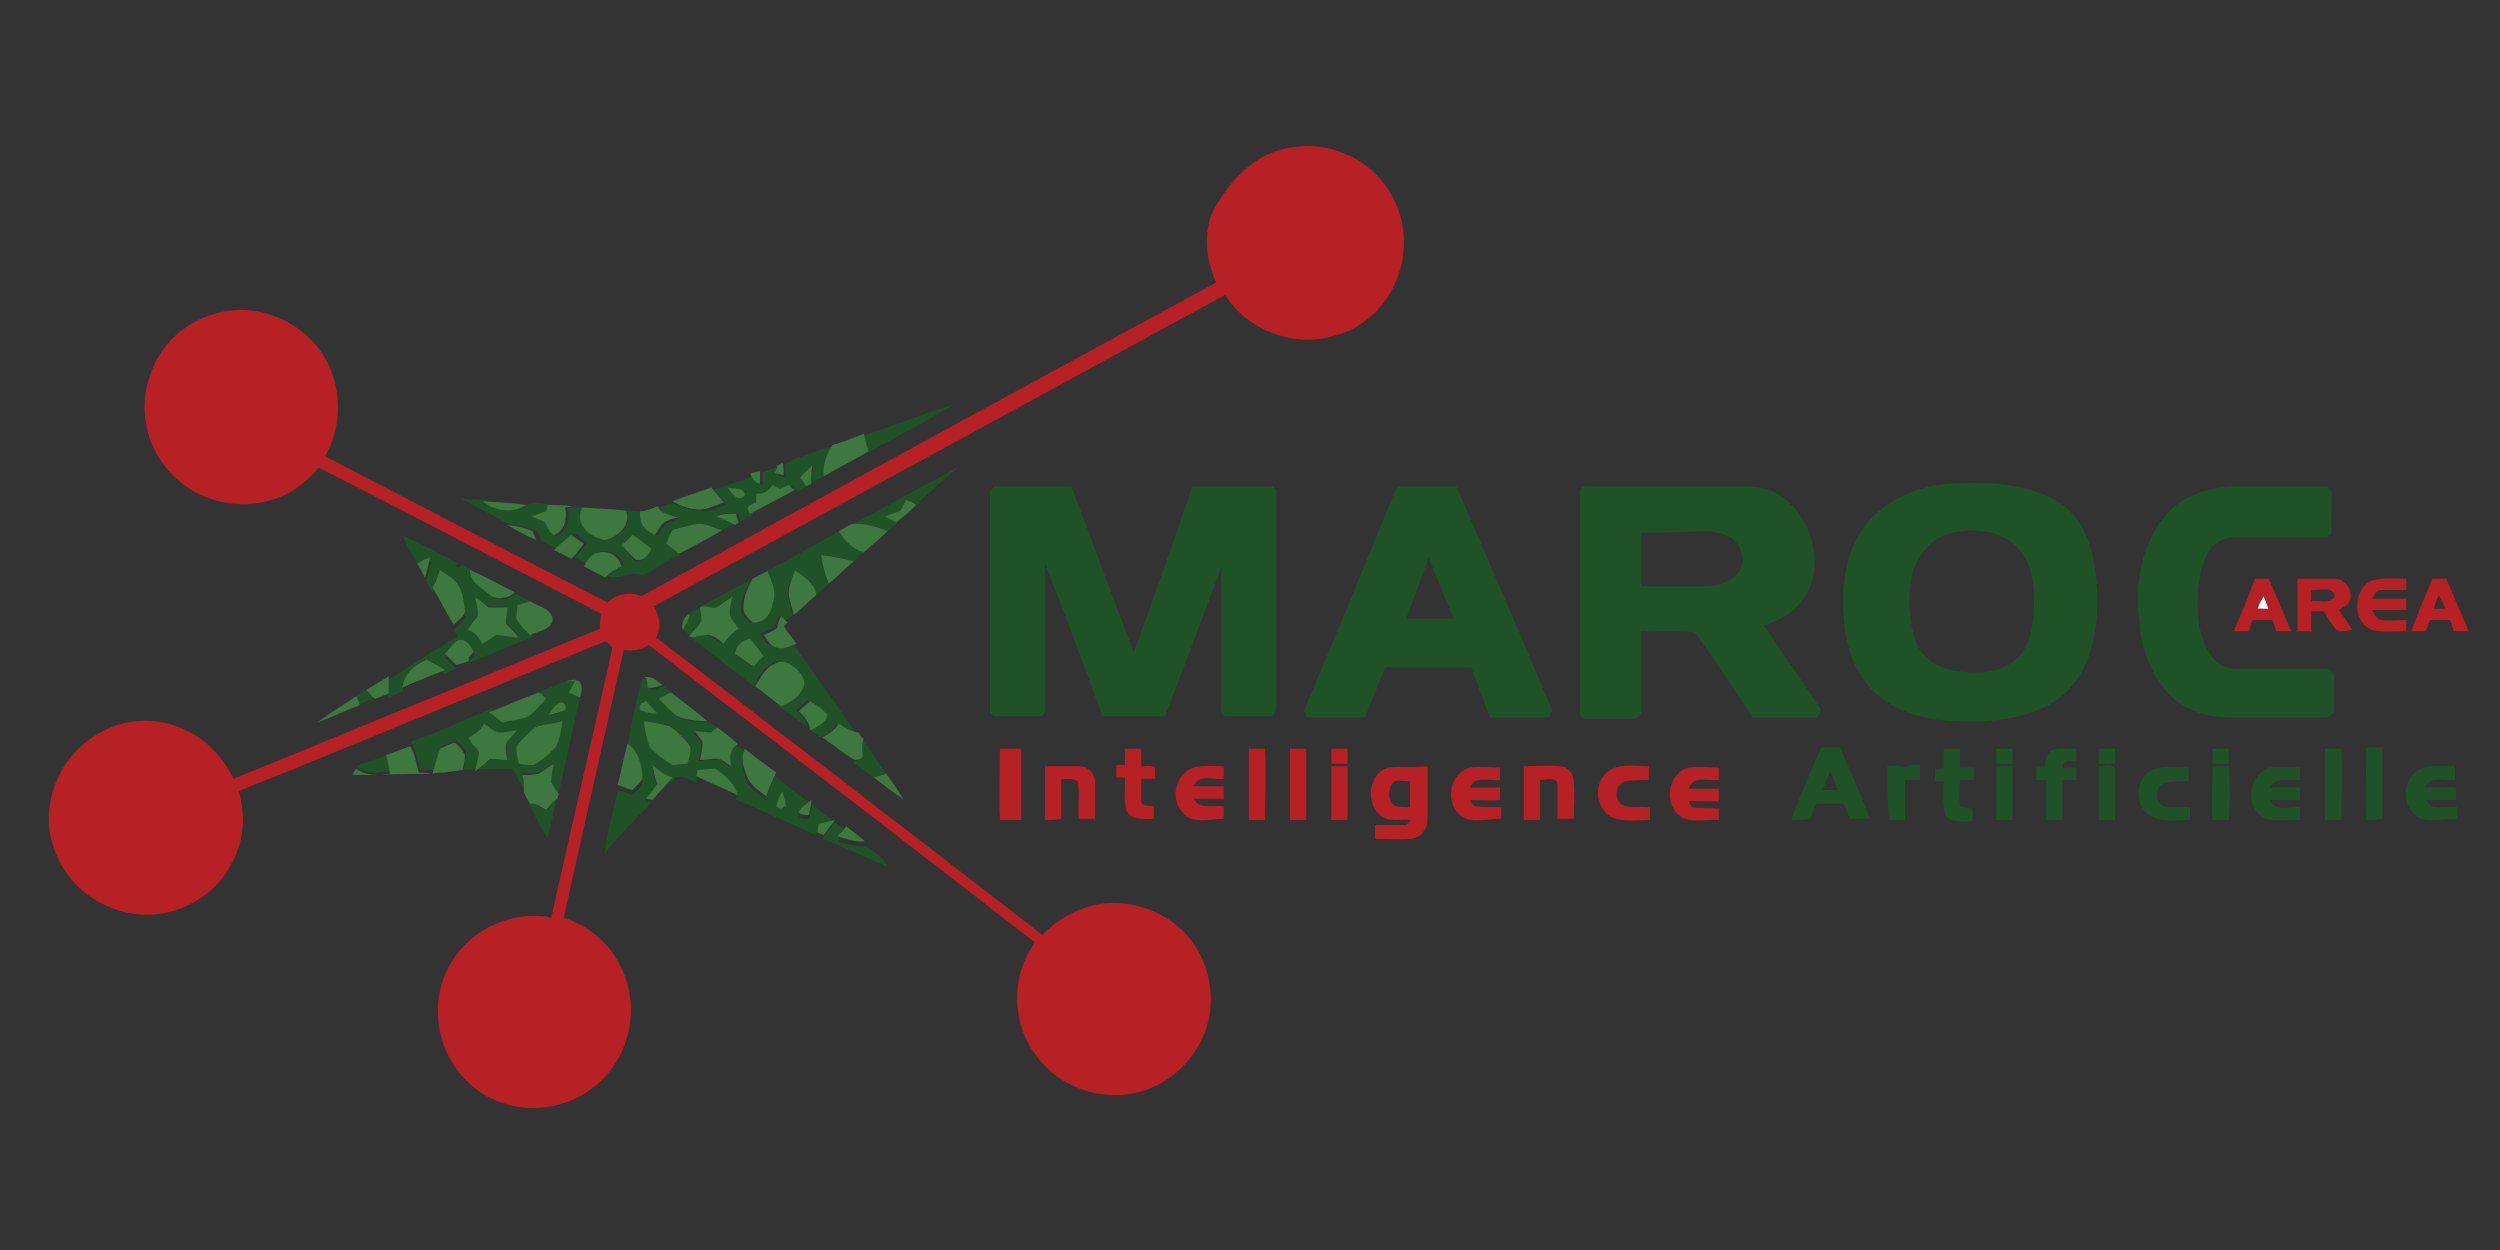 <?xml version="1.0" encoding="utf-8"?>
<!-- Generator: Adobe Illustrator 19.0.0, SVG Export Plug-In . SVG Version: 6.00 Build 0)  -->
<svg version="1.1" id="Layer_1" xmlns="http://www.w3.org/2000/svg" xmlns:xlink="http://www.w3.org/1999/xlink" x="0px" y="0px"
	 viewBox="0 0 200 100" style="enable-background:new 0 0 200 100;" xml:space="preserve">
<rect x="0" y="0" width="200" height="100" fill="#333333" stroke="none"/>
<style type="text/css">
	.st0{fill:#FFFFFF;}
	.st1{fill:#B72025;}
	.st2{fill:#205228;}
	.st3{fill:#3F7740;}
</style>
<g id="XMLID_1_">
	<g id="XMLID_161_">
		<path id="XMLID_162_" class="st0" d="M180.6,48.7c0.1-0.4,0.3-0.7,0.5-1c0.1,0.3,0.3,0.7,0.4,1.1
			C181.2,48.7,180.9,48.7,180.6,48.7z"/>
	</g>
	<g id="XMLID_130_">
		<path id="XMLID_160_" class="st1" d="M101.1,12.5c2-1,4.4-1.1,6.5-0.2c2,0.8,3.6,2.5,4.3,4.6c0.7,2,0.5,4.3-0.5,6.2
			c-1,1.9-2.7,3.3-4.8,3.8c-3.2,0.9-6.8-0.5-8.6-3.3c-15.2,8.3-30.5,16.6-45.7,24.9c0.5,0.8,0.6,1.7,0.2,2.5
			C62.9,59,73.2,66.9,83.4,74.8c1.2-1.3,2.9-2.2,4.7-2.5c2.1-0.3,4.4,0.4,6,1.7c1.5,1.2,2.5,3.1,2.7,5c0.3,2.1-0.4,4.3-1.8,5.9
			c-1.4,1.7-3.7,2.8-5.9,2.7c-2.3,0-4.6-1.1-6-2.9c-2.2-2.6-2.3-6.6-0.3-9.3c-10.3-8-20.6-15.9-30.9-23.8c-0.6,0.4-1.3,0.5-2,0.4
			c-1.6,7.1-3.2,14.2-4.8,21.4c1.7,0.6,3.3,1.7,4.2,3.3c1.2,1.9,1.5,4.3,0.8,6.5c-0.6,2-2.1,3.7-3.9,4.6c-1.8,0.9-3.9,1.1-5.8,0.5
			c-2.1-0.6-3.8-2.2-4.7-4.2c-1-2.3-0.9-5,0.4-7.1c1.6-2.7,4.9-4.2,8-3.6c1.6-7.2,3.3-14.4,4.9-21.6c-0.2-0.1-0.4-0.7-0.8-0.4
			c-7.9,3.2-15.8,6.5-23.7,9.7c-1.8,0.8-3.6,1.4-5.4,2.2c0.6,2,0.4,4.2-0.7,6c-0.9,1.7-2.5,2.9-4.3,3.5c-1.8,0.6-3.9,0.5-5.7-0.4
			c-1.8-0.8-3.3-2.4-4-4.3c-0.8-2-0.6-4.3,0.4-6.2c0.9-1.8,2.7-3.3,4.6-3.9c2.2-0.7,4.6-0.3,6.5,1c1.2,0.8,2.1,2,2.8,3.3
			c9.8-4,19.5-8,29.3-12c0-0.4,0-0.8,0.1-1.2c-7.5-3.9-15-7.8-22.6-11.7c-1,1.2-2.3,2.2-3.8,2.6c-2.2,0.7-4.7,0.3-6.7-1
			c-1.9-1.3-3.2-3.4-3.4-5.7c-0.2-2.1,0.5-4.2,1.8-5.8c1.4-1.6,3.4-2.6,5.6-2.7c2.1-0.1,4.3,0.8,5.8,2.3c2.5,2.4,2.9,6.5,1.2,9.4
			c7.5,3.9,15,7.8,22.6,11.7c0.7-0.7,1.8-0.9,2.7-0.5c15.3-8.4,30.7-16.8,46-25.1c-0.8-1.7-1-3.7-0.4-5.4
			C97.8,15.3,99.3,13.5,101.1,12.5z"/>
		<g id="XMLID_156_">
			<path id="XMLID_157_" class="st1" d="M180.4,46.3c0.4,0,0.7,0,1.1,0c0.6,1.4,1.2,2.8,1.8,4.2c-0.4,0-0.8,0-1.2,0
				c-0.1-0.3-0.2-0.6-0.3-0.9c-0.5,0-1.1,0-1.6,0c-0.1,0.3-0.2,0.6-0.3,0.9c-0.4,0-0.8,0-1.2,0C179.3,49.1,179.9,47.7,180.4,46.3z
				 M180.6,48.7c0.3,0,0.6,0,0.9,0c-0.1-0.4-0.3-0.7-0.4-1.1C180.9,48,180.7,48.3,180.6,48.7z"/>
		</g>
		<g id="XMLID_152_">
			<path id="XMLID_153_" class="st1" d="M183.8,46.3c1,0,2,0,3,0c0.9,0,1.6,1.2,1.1,1.9c-0.2,0.3-0.5,0.4-0.8,0.6
				c0.4,0.5,0.7,1,1.1,1.6c-0.4,0-0.9,0.2-1.3,0c-0.4-0.5-0.7-1-1-1.5c-0.3,0-0.6,0-1,0c0,0.5,0,1.1,0,1.6c-0.4,0-0.7,0-1.1,0
				C183.8,49.1,183.8,47.7,183.8,46.3z M184.9,47.2c0,0.3,0,0.6,0,0.9c0.6-0.1,1.5,0.3,1.9-0.4C186.6,46.8,185.5,47.3,184.9,47.2z"
				/>
		</g>
		<path id="XMLID_151_" class="st1" d="M189.9,46.4c0.9-0.2,1.7-0.1,2.6-0.1c0,0.3,0,0.6,0,0.9c-0.7,0-1.3,0-2,0
			c-0.4,0-0.6,0.4-0.7,0.7c0.9,0,1.8,0,2.7,0c0,0.3,0,0.6,0,0.9c-0.9,0-1.8,0-2.7,0c0.1,0.3,0.3,0.7,0.7,0.8c0.7,0.1,1.4,0,2,0
			c0,0.3,0,0.6,0,0.9c-0.9,0-1.8,0.1-2.7-0.1C188.1,49.8,188.2,46.9,189.9,46.4z"/>
		<g id="XMLID_147_">
			<path id="XMLID_148_" class="st1" d="M192.9,50.5c0.5-1.4,1.1-2.8,1.7-4.2c0.4,0,0.7,0,1.1,0c0.6,1.4,1.2,2.8,1.8,4.2
				c-0.4,0-0.8,0-1.2,0c-0.1-0.3-0.2-0.6-0.3-0.9c-0.5,0-1.1,0-1.6,0c-0.1,0.3-0.2,0.6-0.4,0.9C193.6,50.5,193.3,50.5,192.9,50.5z
				 M195.1,47.6c-0.1,0.3-0.3,0.7-0.4,1.1c0.3,0,0.6,0,0.9,0C195.5,48.3,195.3,48,195.1,47.6z"/>
		</g>
		<path id="XMLID_146_" class="st1" d="M80,59.9c0.6,0,1.1,0,1.7,0c0,1.9,0,3.8,0,5.7c-0.6,0-1.1,0-1.7,0C79.9,63.7,80,61.8,80,59.9
			z"/>
		<path id="XMLID_145_" class="st1" d="M90,59.9c0.4,0,0.9,0,1.3,0c0,0.5,0,1,0,1.4c0.3,0,0.8-0.1,1.1,0.1c0,0.3,0,0.6,0,0.9
			c-0.4,0-0.7,0-1.1,0c0,0.6,0,1.3,0,1.9c0.2,0.4,0.7,0.2,1,0.3c0,0.3,0,0.7,0,1c-0.8,0-1.8,0.2-2.2-0.7c-0.2-0.8-0.1-1.7-0.1-2.6
			c-0.2,0-0.5,0-0.7,0c0-0.3,0-0.7,0-1c0.2,0,0.5,0,0.7,0C90,60.8,90,60.4,90,59.9z"/>
		<path id="XMLID_144_" class="st1" d="M99.9,59.9c0.4,0,0.9,0,1.3,0c0.1,1.9,0,3.8,0,5.7c-0.4,0-0.9,0-1.3,0
			C99.9,63.7,99.9,61.8,99.9,59.9z"/>
		<path id="XMLID_143_" class="st1" d="M103.2,65.6c0-1.9,0-3.8,0-5.7c0.4,0,0.9,0,1.3,0c0,1.9,0,3.8,0,5.7
			C104,65.6,103.6,65.6,103.2,65.6z"/>
		<path id="XMLID_142_" class="st1" d="M106.5,59.9c0.4,0,0.9,0,1.3,0c0,0.4,0,0.8,0,1.2c-0.4,0-0.9,0-1.3,0
			C106.5,60.7,106.5,60.3,106.5,59.9z"/>
		<path id="XMLID_141_" class="st1" d="M83.6,65.6c0-1.4,0-2.9,0-4.3c1,0,1.9,0,2.9,0c0.6,0.1,1.1,0.6,1.1,1.2c0,1,0,2,0,3
			c-0.4,0-0.9,0-1.3,0c-0.1-1,0.1-2-0.1-3c-0.4-0.3-0.9-0.1-1.3-0.2c0,1.1,0,2.1,0,3.2C84.5,65.6,84.1,65.6,83.6,65.6z"/>
		<path id="XMLID_140_" class="st1" d="M94.6,65c-1-1.1-0.6-3.1,0.9-3.6c0.8-0.2,1.6-0.1,2.4-0.1c0,0.3,0,0.7,0,1
			c-0.8,0.1-2.1-0.4-2.4,0.6c0.8,0,1.6,0,2.4,0c0,0.3,0,0.7,0,1c-0.8,0-1.6,0-2.4,0c0.4,0.9,1.6,0.5,2.4,0.6c0,0.3,0,0.6,0,1
			C96.8,65.5,95.4,66,94.6,65z"/>
		<path id="XMLID_139_" class="st1" d="M106.5,61.3c0.4,0,0.9,0,1.3,0c0,1.4,0,2.9,0,4.3c-0.4,0-0.9,0-1.3,0
			C106.5,64.2,106.5,62.7,106.5,61.3z"/>
		<g id="XMLID_135_">
			<path id="XMLID_136_" class="st1" d="M110.4,65.2c-1.2-1-0.9-3.4,0.7-3.8c1-0.1,2.1,0,3.1-0.1c0,1.4,0,2.8,0,4.3
				c0,0.7-0.5,1.4-1.3,1.5c-0.9,0.1-1.9,0-2.9,0c0-0.4,0-0.7,0-1.1c0.8,0,1.6,0,2.5,0c0.1-0.1,0.3-0.3,0.4-0.4
				C112.1,65.5,111,65.8,110.4,65.2z M111.6,62.5c-0.5,0.3-0.6,1.2-0.3,1.7c0.3,0.5,1,0.3,1.5,0.4c0-0.7,0-1.4,0-2.1
				C112.4,62.5,112,62.4,111.6,62.5z"/>
		</g>
		<path id="XMLID_134_" class="st1" d="M116.6,65c-1-1.1-0.5-3.2,1-3.6c0.8-0.1,1.6,0,2.4,0c0,0.3,0,0.7,0,1c-0.8,0.1-2-0.4-2.4,0.6
			c0.8,0,1.6,0,2.4,0c0,0.3,0,0.7,0,1c-0.8,0.1-1.6,0-2.4,0c0.1,0.2,0.2,0.5,0.5,0.5c0.6,0.1,1.3,0,2,0.1c0,0.3,0,0.6,0,0.9
			C118.8,65.5,117.4,66,116.6,65z"/>
		<path id="XMLID_133_" class="st1" d="M121.9,61.3c1,0,1.9-0.1,2.9,0c0.6,0,1.1,0.6,1.1,1.2c0.1,1,0,2,0,3c-0.4,0-0.9,0-1.3,0
			c0-0.9,0-1.9,0-2.8c-0.2-0.6-0.9-0.3-1.4-0.3c0,1.1,0,2.1,0,3.2c-0.4,0-0.9,0-1.3,0C121.9,64.2,121.9,62.8,121.9,61.3z"/>
		<path id="XMLID_132_" class="st1" d="M129,61.5c0.9-0.4,1.9-0.2,2.9-0.2c0,0.4,0,0.8,0,1.1c-0.6,0-1.3,0-1.9,0.1
			c-0.9,0.3-0.9,1.7,0,2c0.7,0.1,1.3,0,2,0.1c0,0.3,0,0.7,0,1c-1,0-2,0.2-3-0.2C127.4,64.6,127.5,62.2,129,61.5z"/>
		<path id="XMLID_131_" class="st1" d="M134.1,65c-1-1.1-0.5-3.2,1-3.6c0.8-0.1,1.6,0,2.4,0c0,0.3,0,0.7,0,1
			c-0.8,0.1-2.1-0.4-2.4,0.7c0.8,0,1.6,0,2.4,0c0,0.3,0,0.7,0,1c-0.8,0-1.6,0-2.4,0c0.1,0.2,0.2,0.5,0.4,0.5c0.6,0.1,1.3,0,2,0.1
			c0,0.3,0,0.6,0,0.9C136.4,65.5,134.9,66,134.1,65z"/>
	</g>
	<g id="XMLID_65_">
		<path id="XMLID_129_" class="st2" d="M69.1,34.8c2.4-0.7,4.7-1.7,7.1-2.4c-0.5,0.4-1.1,0.6-1.7,1c-1.6,1-3.4,1.8-5,2.8
			C69.3,35.7,69.2,35.2,69.1,34.8z"/>
		<g id="XMLID_124_">
			<path id="XMLID_125_" class="st2" d="M63.9,36.6c0.9-0.3,1.8-0.7,2.7-0.9c-0.4,0.7-0.7,1.5-0.7,2.4c-0.3,0.2-0.6,0.3-0.9,0.5
				c-0.1-0.5,0-0.9,0.1-1.4c-0.4,0.3-0.7,0.6-1,1c0.2,0.2,0.4,0.4,0.6,0.6c-0.3,0.2-0.6,0.3-0.9,0.5c-0.2-0.1-0.3-0.3-0.5-0.4
				c-0.2,0.1-0.5,0.2-0.7,0.3c-0.2-0.1-0.4-0.2-0.6-0.3c-0.3,0.5-0.8,0.7-1.3,0.7c0,0.2,0,0.5,0,0.7c-0.2,0.1-0.4,0.3-0.7,0.4
				c0.1,0.2,0.2,0.4,0.2,0.5c-0.3,0.2-0.7,0.4-1,0.5c0-0.2-0.1-0.5-0.2-0.7c-0.5,0-1.1,0.1-1.6,0.2c0.5,0.2,1,0.4,1.4,0.7
				c-0.3,0.2-0.7,0.3-1,0.5c-0.6-0.2-1.3-0.5-1.9-0.5c-0.7,0.1-1.4,0.2-2,0.6c-0.3,0.3-0.4,0.7-0.5,1.1c0.3,0.3,0.7,0.5,1,0.8
				c-0.9,0.4-1.7,0.9-2.5,1.4c-0.4,0.3-0.8,0.1-1.2,0.1c-0.7,0-1.4,0.5-2.1,0.2c0.4-0.4,0.9-0.6,1.3-0.9c-0.2-0.8-1.1-1.2-1.8-1.1
				c-0.6,0.1-0.9,0.6-1.2,1c-0.3-0.2-0.6-0.3-0.9-0.5c0.3-0.4,0.7-0.8,1-1.2c-0.3-0.2-0.7-0.5-1-0.7c-0.5,0.4-1,0.7-1.4,1.2
				c-0.5-0.2-0.9-0.4-1.3-0.7c-0.1-0.3-0.2-0.5-0.3-0.7c-0.6-0.3-1.3-0.4-2-0.5c-1.4-0.6-2.7-1.4-4.1-2.1c0.7,0,1.3,0.1,2,0.1
				c1,0.8,2.4,1,3.5,0.3c0.6-0.1,1.1,0,1.7,0.1c-0.1,0.1-0.2,0.4-0.2,0.6c-0.4,0.1-0.8,0.3-1.2,0.4c0.4,0.2,0.7,0.3,1.1,0.5
				c0.3,0.3,0.4,0.8,0.7,1c0.9-0.3,1.1-1.4,0.9-2.2c0.1,0,0.4-0.1,0.6-0.1c0.3,0,0.5,0,0.8,0c-0.7,1.2,0.6,2.4,1.7,2.6
				c1-0.2,2.1-1.2,1.7-2.3c0.1,0,0.2,0,0.3,0c0.3,0,0.6,0,0.9,0.1c0,0.4,0,0.8,0.2,1.1c0.2,0.4,0.6,0.6,1,0.8c0.2-0.3,0.4-0.7,0.7-1
				c0.4-0.2,0.7-0.3,1.1-0.4c-0.6-0.2-1.3-0.3-1.6-0.9c0.3-0.1,0.6-0.3,1-0.3l0.2,0c0.9,0.4,2,0.8,3,0.5c0.4-0.1,0.7-0.3,1.1-0.4
				c-0.3-0.4-0.7-0.8-1-1.2c1.1-0.4,2.1-0.7,3.2-1.1c0.2,0.3,0.4,0.6,0.7,0.7c0-0.3,0-0.7,0-1c0.5-0.2,1-0.3,1.4-0.5
				c-0.1,0.2-0.1,0.5-0.2,0.7c0.2,0.1,0.5,0.2,0.7,0.2c0-0.3-0.1-0.7-0.1-1C63.1,36.9,63.4,36.8,63.9,36.6L63.8,37
				C63.8,36.9,63.9,36.7,63.9,36.6z M58.2,39c0.3,0.4,1,1.3,1.4,0.6C59.4,39,58.6,39.1,58.2,39z M49.7,43.6c0.3,0.4,0.7,0.9,1.1,1.3
				c0.6,0.1,1-0.4,1.2-0.9c-0.4-0.4-0.9-0.8-1.5-1.1C50.3,43.1,50,43.3,49.7,43.6z"/>
		</g>
		<path id="XMLID_123_" class="st2" d="M68.3,41.9c2.8-1.5,5.5-3,8.3-4.5c-1.1,1-2.2,1.9-3.2,2.9c-0.3-0.1-0.6-0.2-0.8-0.4
			c-0.2,0.3-0.3,0.6-0.5,1c-0.4,0.1-0.8,0.3-1.2,0.4c0.3,0.2,0.6,0.3,0.9,0.5c-0.3,0.2-0.5,0.5-0.8,0.7
			C70.1,42.2,69.2,41.9,68.3,41.9z"/>
		<g id="XMLID_119_">
			<path id="XMLID_120_" class="st2" d="M155.8,38.7c2.9-0.2,6-0.1,8.6,1.3c2,1.1,2.9,3.3,3.2,5.5c0.3,2.3,0.3,4.8-0.5,7
				c-0.6,1.7-1.8,3.2-3.4,4c-2.2,1.1-4.8,1.3-7.2,1.2c-2.3-0.1-4.6-0.6-6.4-2.2c-1.8-1.6-2.5-4-2.6-6.3c-0.2-2.5,0.2-5.3,1.8-7.3
				C151,39.9,153.5,38.9,155.8,38.7z M156.3,42.6c-1.8,0.3-3.1,2-3.4,3.7c-0.3,1.7-0.2,3.5,0.4,5.1c0.5,1.4,1.9,2.1,3.3,2.3
				c1.5,0.2,3.2,0.2,4.5-0.8c1.2-0.9,1.5-2.5,1.6-3.9c0.1-1.8,0-3.8-1.3-5.2C160.2,42.5,158.1,42.2,156.3,42.6z"/>
		</g>
		<path id="XMLID_118_" class="st2" d="M79.2,39.3c0.1-0.1,0.3-0.3,0.3-0.4c2.1,0,4.1,0,6.2,0c1.7,4.4,3.3,8.9,5,13.3
			c1.6-4.4,3.2-8.9,4.7-13.3c2.1,0,4.3,0,6.4,0c0.1,0.1,0.3,0.3,0.3,0.3c0,5.5,0,11.1,0,16.6c0,0.5,0.1,1.1-0.3,1.5
			c-1.3,0-2.6,0-3.8,0c-0.5-0.2-0.3-0.8-0.3-1.2c0-3.6,0-7.1,0-10.7c-1.5,4-3,8-4.5,11.9c-1.7,0-3.4,0-5,0c-1.5-4.1-3-8.2-4.6-12.2
			c0,3.9,0,7.7,0,11.6c0.1,0.4-0.3,0.7-0.7,0.6c-1.1,0-2.3,0-3.4,0c-0.1-0.1-0.2-0.2-0.3-0.3C79.2,51.1,79.2,45.2,79.2,39.3z"/>
		<g id="XMLID_114_">
			<path id="XMLID_115_" class="st2" d="M111.6,39.3c0.1-0.1,0.2-0.3,0.2-0.4c1.6,0,3.2,0,4.7,0c2.6,6,5.2,12,7.7,18
				c-0.1,0.2-0.2,0.3-0.3,0.5c-1.6,0-3.1,0-4.7,0c-0.5-1.3-1-2.7-1.5-4c-2.3,0-4.6,0-6.9,0c-0.5,1.3-1.1,2.7-1.6,4
				c-1.5,0-3.1,0-4.6,0c-0.1-0.1-0.2-0.3-0.3-0.5C106.8,51,109.2,45.2,111.6,39.3z M114.3,44.6c-0.6,1.6-1.2,3.3-1.8,4.9
				c1.3,0,2.5,0,3.8,0C115.6,47.9,115,46.3,114.3,44.6z"/>
		</g>
		<g id="XMLID_110_">
			<path id="XMLID_111_" class="st2" d="M126.4,39.6c-0.1-0.4,0.2-0.8,0.6-0.7c4.2,0,8.5,0,12.7,0c1.3,0,2.5,0.4,3.4,1.3
				c1.7,1.5,2.4,4,1.9,6.2c-0.5,1.8-2.1,3.2-3.9,3.6c1.5,2.3,3.1,4.5,4.6,6.8c-0.1,0.2-0.2,0.4-0.3,0.6c-1.7,0-3.5,0-5.2,0
				c-1.5-2.3-3-4.6-4.6-6.8c-1.4-0.2-2.9,0-4.3-0.1c0,2.2,0,4.4,0,6.6c-0.2,0.2-0.4,0.4-0.7,0.4c-1.2,0-2.4,0-3.6,0
				c-0.3,0.1-0.7-0.3-0.6-0.6C126.4,51.1,126.4,45.3,126.4,39.6z M131.3,42.6c0,1.4,0,2.8,0,4.3c1.7,0,3.3,0,5,0
				c0.9,0,1.9-0.2,2.6-0.9c0.8-0.7,0.6-2.1-0.2-2.8c-0.7-0.6-1.7-0.7-2.6-0.7C134.5,42.6,132.9,42.6,131.3,42.6z"/>
		</g>
		<path id="XMLID_109_" class="st2" d="M173.1,41.4c1.3-1.7,3.5-2.4,5.6-2.5c2.5,0,5,0,7.5,0c0.1,0.1,0.2,0.3,0.3,0.4
			c0.1,1.1,0,2.3,0,3.4c-0.2,0.1-0.3,0.4-0.6,0.3c-2.4,0-4.8,0-7.3,0c-0.8,0-1.6,0.5-2,1.3c-0.7,1.3-0.8,2.8-0.8,4.2
			c0,1.4,0.3,2.9,1.2,4.1c0.4,0.6,1.1,0.9,1.9,0.9c2.3,0,4.7,0,7.1,0c0.3-0.1,0.5,0.2,0.7,0.4c0,1,0,2.1,0,3.1
			c-0.2,0.2-0.4,0.4-0.7,0.4c-2.5,0-5.1,0-7.6,0c-1.7,0-3.4-0.5-4.6-1.6c-1.8-1.7-2.6-4.2-2.7-6.6C170.8,46.4,171.4,43.6,173.1,41.4
			z"/>
		<g id="XMLID_105_">
			<path id="XMLID_106_" class="st2" d="M61.3,45.7c1.9-1,3.9-2.1,5.8-3.2c0.5,0.7,1.1,1.4,2,1.7c-0.3,0.2-0.6,0.5-0.8,0.7
				c-0.9-0.2-1.7-0.5-2.6-0.5c0.1,0.8,0.3,1.6,0.6,2.3c-0.3,0.3-0.7,0.6-1,0.9c-0.1-1-1-1.4-1.7-2c-0.2,0.6-0.6,1.2-0.6,1.8
				c0.1,0.6,0.3,1.2,0.4,1.8c-0.2,0.2-0.4,0.3-0.6,0.5c-0.2-0.2-0.3-0.3-0.5-0.5c-0.1,0.3-0.2,0.6-0.4,0.9c-0.3,0.3-0.7,0.4-1.1,0.6
				c0.3,0.4,0.5,0.9,1,1c0.6,0.2,1.1-0.1,1.6-0.3c1.6,2.4,3.4,4.7,5,7.2c-0.6-0.1-1-0.4-1.5-0.7c-0.3,0.5-0.8,0.9-1.3,1.1
				c-0.3-0.2-0.6-0.5-0.9-0.7c0.5-0.3,1.2-0.5,1.3-1.2c-0.4-0.5-0.9-0.8-1.4-1.1c-0.3,0.3-0.6,0.5-0.9,0.8c0.4,0.4,0.8,0.8,0.9,1.4
				c-0.8-0.6-1.5-1.2-2.3-1.7c0.7-0.3,1.4-0.7,1.7-1.4c0.4-0.6-0.1-1.2-0.5-1.6c-0.5-0.4-1.1-0.8-1.7-0.4c-0.8,0.3-1.1,1.1-1.5,1.8
				c-1.7-1.3-3.3-2.6-5-3.9c0.4-0.1,0.9-0.2,1.3-0.2c0.4,0.2,0.8,0.5,1.2,0.7c0.3-0.5,0.7-0.9,1.2-1.2c-0.3-0.3-0.5-0.6-0.7-1
				c-0.1-0.5,0.1-1.1,0.2-1.6c-0.4,0.3-0.8,0.7-1.3,0.9c-0.4,0.1-0.7-0.1-1.1-0.1c1.3-0.7,2.6-1.4,3.9-2.1c-0.4,0.8-0.8,1.6-0.7,2.5
				c0.2,0.4,0.4,0.7,0.7,0.9c0.9,0.1,1.5-0.7,1.6-1.5C62.1,47.4,61.6,46.5,61.3,45.7z M58.8,52.3c0.5,0.4,0.9,0.8,1.5,1
				c0.2-0.3,0.5-0.6,0.8-0.8c-0.3-0.5-0.7-0.9-1.1-1.4C59.3,51.2,58.9,51.7,58.8,52.3z"/>
		</g>
		<g id="XMLID_101_">
			<path id="XMLID_102_" class="st2" d="M32.2,42.8c1.5,0.8,3,1.4,4.4,2.3l-0.2,0.2c0.2,0.1,0.4,0.1,0.5-0.1
				c0.3,0.1,0.5,0.2,0.8,0.4l0,0.1c0,1,1,1.4,1.6,2c0.6,0.5,1.4,0.2,2-0.2c0.4,0.2,0.9,0.5,1.3,0.7c-0.3,0.1-0.6,0.2-0.9,0.3
				c-0.1,0.4-0.2,0.7-0.1,1.1c0.3,0.5,0.7,0.9,1.1,1.3c-1.7,0.7-3.4,1.4-5.1,2.1c0-0.1,0-0.2,0-0.2c0.1-0.1,0.3-0.3,0.4-0.4
				c-0.2-0.5-0.5-1.1-1.2-1c-0.5,0.3-0.8,0.8-1.2,1.2c0.3,0.3,0.6,0.6,0.9,0.9c-0.3,0.1-0.6,0.2-0.9,0.4c-0.5-0.3-0.9-0.6-1.5-0.8
				c-1,0.3-1.7,1.1-1.9,2.2c-0.4,0.2-0.8,0.3-1.1,0.5c0-0.5,0-0.9,0-1.4c1.8-1.2,3.7-2.4,5.5-3.5c-0.1-0.2-0.2-0.3-0.3-0.5
				c0.3-0.3,0.8-0.6,0.9-1.1c-0.1-0.9-0.2-1.9-0.9-2.5c-0.3-0.3-0.7-0.6-1.1-0.8c-0.1,0.5-0.3,1-0.6,1.4c-0.2-0.3-0.3-0.6-0.5-0.9
				c0.2-0.5,0.3-1,0.4-1.6c-0.4,0-0.7,0.2-1,0.5C33,44.3,32.5,43.6,32.2,42.8z M38,47.8c0.1,0.5,0.3,1,0.2,1.4
				c-0.3,0.4-0.6,0.7-0.8,1.1c0.6,0.1,1,0.6,1.2,1.1c0.4-0.2,0.7-0.5,1.1-0.7c0.6,0,1.2,0.2,1.8,0.2c-0.3-0.4-0.7-0.7-1-1.1
				c-0.1-0.4,0-0.9,0.1-1.3c-0.5,0-1,0.1-1.5,0C38.8,48.3,38.4,48.1,38,47.8z"/>
		</g>
		<path id="XMLID_100_" class="st2" d="M55.2,49c0.3-0.1,0.5-0.3,0.8-0.4c0,0.5,0.3,1-0.1,1.4c-0.2,0.3-0.5,0.5-0.7,0.8
			c-0.2-0.2-0.4-0.3-0.6-0.5C54.9,50,55.1,49.5,55.2,49z"/>
		<g id="XMLID_94_">
			<path id="XMLID_95_" class="st2" d="M51.2,54.9c0.1-0.3,0.1-0.6,0.5-0.6c0,0,0.1,0,0.1,0.1c0,0.2,0,0.4,0.1,0.7
				c0.4,0.2,0.8-0.1,1.2-0.2c0.2,0.2,0.5,0.4,0.7,0.6c-0.3,0.2-0.6,0.3-1,0.5c0.5,0.5,0.9,1.1,1.5,1.4c0.8,0.3,1.6,0.4,2.4,0.4
				c0.3,0.1,0.5,0.3,0.7,0.5c-0.2,0.1-0.4,0.3-0.6,0.4c-0.4,0-0.9-0.1-1.3-0.1c0.2,0.3,0.5,0.6,0.6,0.9c0,0.5-0.1,0.9-0.2,1.4
				c0.4-0.1,0.9-0.1,1.3-0.1c0.5-0.1,0.8,0.3,1.2,0.6c-0.1-0.6-0.3-1.4,0.5-1.7c0.3,0,0.4,0.3,0.7,0.4c-0.4,0.8-0.1,1.6,0.1,2.4
				c0.3,0.6,1,1,1.5,1.5c0.3-0.6,0.5-1.3,0.8-1.9c0.9,0.7,1.9,1.5,2.8,2.2c-0.4,0.3-0.9,0.5-0.9,1c0.2,0.3,0.5,0.2,0.8,0.2
				c0.1-0.4,0.2-0.8,0.3-1.1c0.9,0.7,1.8,1.4,2.7,2.1c-0.2,0.3-0.5,0.5-0.7,0.8c0.7,0.2,1.4,0.5,2.2,0.4c0.7,0.4,1.5,0.9,1.8,1.6
				c-1.8-0.7-3.4-1.5-5.2-2.2c0.3-0.4,0.6-0.8,0.9-1.2c-0.4,0.1-0.9,0.2-1.3,0.3c0,0.2-0.1,0.5-0.1,0.6c-2.1-0.9-4.2-1.9-6.3-2.8
				c-0.2-1-1.1-1.6-1.8-2.1c-0.5-0.1-0.9,0-1.4,0.1c0,0.1-0.1,0.4-0.1,0.6c-0.6-0.2-1.5-0.9-1.9-0.1c-0.6-0.1-1.1-0.5-1.6-1
				c0.1,0.5,0.2,1,0.3,1.4c-0.3,0.4-0.6,0.8-0.9,1.2c0.1,0,0.4,0.1,0.5,0.1c-0.6,0.7-1.3,1.3-1.9,2c-0.6,0.7-1.3,1.3-1.8,2.1
				c0.1-1.7,0.7-3.4,1-5.1c0.4,0.1,0.8,0.3,1.2,0.4c0.3-0.3,0.6-0.6,0.8-0.9c0-1.1-0.3-2.2-1.2-2.8C50.5,58,50.8,56.5,51.2,54.9z
				 M51.2,56.8c0.5,0.1,0.9,0.3,1.4,0.3c-0.3-0.4-0.6-0.7-0.9-1C51.3,56.2,51.1,56.5,51.2,56.8z M51.5,57.7c0.1,0.7,0.2,1.4,0.5,2
				c0.5,0.6,1.1,1.1,1.8,1.4c0.4,0,0.8,0,1.2-0.1c0.1-0.6,0.5-1.3,0-1.7c-0.4-0.4-0.9-0.9-1.4-1.3C52.9,57.9,52.2,57.8,51.5,57.7z
				 M62.1,64.5c0.1,0.1,0.3,0.2,0.4,0.2c0.1,0,0.3-0.1,0.4-0.2c-0.1-0.4-0.2-0.8-0.3-1.2C62.3,63.7,62.2,64.1,62.1,64.5z"/>
		</g>
		<g id="XMLID_88_">
			<path id="XMLID_89_" class="st2" d="M43,55.4c0.8-0.3,1.5-0.6,2.3-0.9c0.2,0,0.5,0,0.7,0c-0.2,0.3-0.3,0.6-0.5,0.9
				c0.3,0.1,0.6,0.3,0.9,0.4c-0.6,2.5-1.1,5.1-1.7,7.6c-0.2-0.3-0.5-0.6-0.6-0.9c0-0.5,0.1-1,0.2-1.5c-0.4,0.3-0.8,0.6-1.2,0.8
				c-0.4,0.1-0.9,0-1.3,0c0,0.4,0,0.9,0.1,1.3c-0.3-0.5-0.6-1.1-0.9-1.6c-1.8,0-3.5,0.1-5.3,0.1c0.5-0.1,1-0.1,1.4-0.2
				c0.1-0.4,0.2-0.8,0.2-1.2c-0.2-0.4-0.5-0.7-0.8-1c-0.4,0.2-0.8,0.3-1.2,0.5c-0.2,0.6-0.4,1.3-0.5,1.9l-0.2,0c-0.3,0-0.6,0-1-0.1
				c-0.2-0.7-0.3-1.4-0.7-2.1l0-0.1c2.2-0.7,4.2-1.7,6.4-2.6c0.3,0.2,0.7,0.4,1,0.7c0.7-0.1,1.4-0.2,2.1-0.5c0.6-0.4,1-0.9,1.4-1.4
				C43.5,55.7,43.3,55.6,43,55.4L43,55.4z M44.8,56.2c-0.4,0.2-0.6,0.6-0.9,1c0.5-0.1,0.9-0.1,1.3-0.4
				C45.4,56.5,45.1,56.1,44.8,56.2z M42.8,58.2c-0.5,0.4-1,0.9-1.4,1.4c-0.2,0.5,0,1,0.1,1.5c0.4,0,0.8,0.1,1.2,0.1
				c0.7-0.4,1.3-0.9,1.8-1.5c0.3-0.6,0.3-1.3,0.5-2C44.2,57.9,43.5,57.9,42.8,58.2z M37.5,59c0.2,0.4,0.5,0.7,0.8,1.1
				c0,0.5-0.2,1.1-0.3,1.6c0.4-0.3,0.8-0.6,1.2-1c0.5,0,0.9,0.1,1.4,0.1c0-0.5-0.1-0.9-0.1-1.4c0.3-0.4,0.6-0.7,0.9-1
				c-0.5,0.1-1,0.2-1.5,0.2c-0.5-0.1-0.8-0.5-1.2-0.7C38.4,58.4,38,58.7,37.5,59z"/>
		</g>
		<path id="XMLID_87_" class="st2" d="M28.5,55.7c0.3-0.2,0.5-0.3,0.8-0.5c0.2,0.2,0.4,0.5,0.6,0.7l0,0c-0.4,0.1-0.7,0.3-1.1,0.4
			C28.7,56.2,28.6,55.9,28.5,55.7z"/>
		<path id="XMLID_86_" class="st2" d="M68.9,60.7c0-0.5-0.1-1,0.1-1.5c0.7,0.9,1.2,1.8,1.9,2.7c-0.3,0.1-0.7,0.2-1,0.3
			c-0.5-0.4-1.1-0.8-1.6-1.2C68.4,60.9,68.7,60.8,68.9,60.7z"/>
		<path id="XMLID_85_" class="st2" d="M155.5,59.9c0.4,0,0.8,0,1.3,0c0,0.5,0,1,0,1.5c0.4,0,0.7,0,1.1,0c0,0.3,0,0.7,0,1
			c-0.4,0-0.7,0-1.1,0c0,0.7-0.1,1.3,0,2c0.2,0.3,0.7,0.2,1,0.3c0,0.3,0,0.6,0,1c-0.8,0-1.8,0.2-2.2-0.6c-0.2-0.8-0.1-1.7-0.1-2.6
			c-0.2,0-0.5,0-0.7,0c0-0.3,0-0.7,0-1c0.2,0,0.5,0,0.7-0.1C155.5,60.8,155.5,60.4,155.5,59.9z"/>
		<g id="XMLID_81_">
			<path id="XMLID_82_" class="st2" d="M143.3,65.6c0.7-1.9,1.5-3.8,2.4-5.8c0.5,0,1,0,1.5,0c0.8,1.9,1.7,3.8,2.4,5.7
				c-0.5,0-1.1,0-1.6,0c-0.2-0.4-0.3-0.8-0.5-1.2c-0.7,0-1.4,0-2.2,0c-0.2,0.4-0.3,0.8-0.5,1.2C144.4,65.6,143.8,65.6,143.3,65.6z
				 M146.4,61.7c-0.2,0.5-0.4,1-0.6,1.5c0.4,0,0.8,0,1.2,0C146.8,62.7,146.7,62.2,146.4,61.7z"/>
		</g>
		<path id="XMLID_80_" class="st2" d="M159.7,59.9c0.4,0,0.9,0,1.3,0c0,0.4,0,0.8,0,1.2c-0.4,0-0.9,0-1.3,0
			C159.7,60.7,159.7,60.3,159.7,59.9z"/>
		<path id="XMLID_79_" class="st2" d="M163.6,61.4c0-0.5,0.1-1.2,0.6-1.4c0.6-0.2,1.3-0.1,1.9-0.1c0,0.3,0,0.7,0,1
			c-0.4,0-1.1-0.2-1.1,0.5c0.4,0,0.8,0,1.1,0c0,0.3,0,0.7,0,1c-0.4,0-0.7,0-1.1,0c0,1.1,0,2.1,0,3.2c-0.5,0-0.9,0-1.3,0
			c0-1.1,0-2.1,0-3.2c-0.3,0-0.5,0-0.8,0c0-0.3,0-0.7,0-1C163.1,61.4,163.4,61.4,163.6,61.4z"/>
		<path id="XMLID_78_" class="st2" d="M167.9,59.9c0.4,0,0.9,0,1.3,0c0,0.4,0,0.8,0,1.2c-0.4,0-0.9,0-1.3,0
			C167.9,60.7,167.9,60.3,167.9,59.9z"/>
		<path id="XMLID_77_" class="st2" d="M177,59.9c0.4,0,0.9,0,1.3,0c0,0.4,0,0.8,0,1.2c-0.4,0-0.9,0-1.3,0
			C177,60.7,177,60.3,177,59.9z"/>
		<path id="XMLID_76_" class="st2" d="M186,59.9c0.4,0,0.9,0,1.3,0c0.1,1.9,0,3.8,0,5.7c-0.4,0-0.9,0-1.3,0
			C186,63.7,186,61.8,186,59.9z"/>
		<path id="XMLID_75_" class="st2" d="M189.3,65.6c-0.1-1.9,0-3.9,0-5.8c0.4,0,0.9,0,1.3,0c0,1.9,0,3.8,0,5.7
			C190.2,65.6,189.8,65.6,189.3,65.6z"/>
		<path id="XMLID_74_" class="st2" d="M29.9,60.8c0.3-0.1,0.7-0.2,1-0.4c0.1,0.4,0.2,0.9,0.3,1.3c-0.9,0.1-1.9,0.3-2.7-0.4
			c0.4-0.2,0.8-0.3,1.3-0.5l0.2,0.2C29.9,61.1,29.9,60.9,29.9,60.8z"/>
		<path id="XMLID_73_" class="st2" d="M151,61.3c0.4,0,1-0.1,1.4,0.1c0.4-0.2,0.8-0.2,1.2-0.2c0,0.4,0,0.8,0,1.2c-0.4,0-0.8,0-1.2,0
			c0,1.1,0,2.1,0,3.2c-0.4,0-0.9,0-1.3,0C151,64.2,151,62.7,151,61.3z"/>
		<path id="XMLID_72_" class="st2" d="M159.7,61.3c0.4,0,0.9,0,1.3,0c0,1.4,0,2.9,0,4.3c-0.4,0-0.9,0-1.3,0
			C159.7,64.2,159.7,62.7,159.7,61.3z"/>
		<path id="XMLID_71_" class="st2" d="M167.9,61.3c0.4,0,0.9-0.2,1.3,0.1c0,1.4,0,2.8,0,4.2c-0.4,0-0.9,0-1.3,0
			C167.9,64.2,167.9,62.7,167.9,61.3z"/>
		<path id="XMLID_70_" class="st2" d="M172.4,61.5c0.9-0.3,1.8-0.1,2.7-0.1c0,0.4,0,0.8,0,1.1c-0.6,0-1.3,0-1.9,0.1
			c-0.8,0.3-0.9,1.6-0.1,1.9c0.7,0.2,1.4,0,2.1,0.1c0,0.3,0,0.7,0,1c-1,0-2.2,0.2-3.1-0.3C170.6,64.5,170.8,62,172.4,61.5z"/>
		<path id="XMLID_69_" class="st2" d="M177,61.3c0.4,0,0.8,0,1.3,0c0.1,1.4,0.1,2.9,0,4.3c-0.4,0-0.8,0-1.3,0
			C176.9,64.2,177,62.7,177,61.3z"/>
		<path id="XMLID_68_" class="st2" d="M180.6,65c-1-1.1-0.5-3.1,1-3.6c0.8-0.1,1.6,0,2.4,0c0,0.3,0,0.7,0,1c-0.8,0.1-2-0.3-2.4,0.6
			c0.8,0,1.6,0,2.4,0c0,0.3,0,0.7,0,1c-0.8,0-1.6,0-2.4,0c0.4,1,1.6,0.5,2.4,0.6c0,0.3,0,0.6,0,1C182.9,65.5,181.4,66,180.6,65z"/>
		<path id="XMLID_67_" class="st2" d="M193,65c-1-1.1-0.6-3.1,0.9-3.6c0.8-0.2,1.6-0.1,2.5-0.1c0,0.4,0,0.7,0,1.1
			c-0.8,0.1-2-0.4-2.4,0.6c0.8,0,1.6,0,2.4,0c0.2,0.3,0,0.7,0.1,1c-0.8,0-1.6,0-2.4,0c0.4,1,1.7,0.4,2.5,0.6c0,0.3,0,0.6,0,0.9
			C195.2,65.5,193.8,66,193,65z"/>
		<path id="XMLID_66_" class="st2" d="M43.6,64.8c0.2-0.4,0.5-0.8,0.9-0.9c-0.2,1-0.4,2.1-0.7,3.1c-0.6-0.8-1-1.8-1.5-2.7
			C42.8,64.2,43.2,64.6,43.6,64.8z"/>
	</g>
	<g id="XMLID_4_">
		<path id="XMLID_64_" class="st3" d="M66.6,35.6c0.8-0.2,1.7-0.6,2.5-0.9c0.1,0.4,0.2,0.9,0.4,1.4c-1.2,0.7-2.4,1.3-3.6,2
			C65.8,37.2,66.1,36.4,66.6,35.6L66.6,35.6z"/>
		<path id="XMLID_63_" class="st3" d="M62.2,37.2c0.1,0,0.3-0.1,0.4-0.2c0.1,0.3,0.1,0.7,0.1,1c-0.3,0-0.5-0.1-0.7-0.2
			C62.1,37.6,62.2,37.4,62.2,37.2z"/>
		<path id="XMLID_62_" class="st3" d="M64,38.2c0.3-0.3,0.7-0.7,1-1c-0.1,0.4-0.1,0.9-0.1,1.4l0,0.1c-0.1,0.1-0.3,0.1-0.4,0.2
			C64.3,38.6,64.2,38.4,64,38.2z"/>
		<path id="XMLID_61_" class="st3" d="M60,37.9c0.3-0.1,0.5-0.2,0.8-0.2c0,0.3,0,0.7,0,1C60.4,38.6,60.2,38.3,60,37.9L60,37.9z"/>
		<path id="XMLID_60_" class="st3" d="M60.5,39.5c0.6,0,1-0.2,1.3-0.7c0.2,0.1,0.4,0.2,0.6,0.3c0.2-0.1,0.5-0.2,0.7-0.3
			c0.1,0.1,0.3,0.3,0.5,0.4c-1.2,0.6-2.4,1.3-3.6,1.9c-0.1-0.2-0.2-0.4-0.2-0.5c0.2-0.2,0.4-0.3,0.7-0.4
			C60.5,40,60.5,39.8,60.5,39.5z"/>
		<path id="XMLID_59_" class="st3" d="M53.8,40.1c1-0.4,2-0.7,3.1-1.1c0.3,0.4,0.7,0.8,1,1.2c-0.4,0.1-0.7,0.3-1.1,0.4
			C55.8,41,54.7,40.6,53.8,40.1L53.8,40.1z"/>
		<path id="XMLID_58_" class="st3" d="M58.2,39c0.5,0.1,1.3,0,1.4,0.6C59.1,40.3,58.5,39.4,58.2,39z"/>
		<path id="XMLID_57_" class="st3" d="M38.6,40.1c1.2,0.1,2.3,0.1,3.5,0.3C41,41.1,39.6,40.9,38.6,40.1z"/>
		<path id="XMLID_56_" class="st3" d="M72.5,40c0.3,0.1,0.6,0.2,0.8,0.4c-0.5,0.5-1.1,1-1.6,1.4c-0.3-0.2-0.6-0.3-0.9-0.5
			c0.4-0.1,0.8-0.3,1.2-0.4C72.2,40.6,72.3,40.3,72.5,40z"/>
		<path id="XMLID_55_" class="st3" d="M43.8,40.4c0.7,0,1.3,0,2,0.1c-0.1,0-0.4,0.1-0.6,0.1c0.2,0.8,0,1.9-0.9,2.2
			c-0.4-0.2-0.5-0.7-0.7-1c-0.3-0.2-0.7-0.3-1.1-0.5c0.4-0.1,0.8-0.3,1.2-0.4C43.7,40.8,43.8,40.5,43.8,40.4z"/>
		<path id="XMLID_54_" class="st3" d="M51.2,40.9c0.5,0,0.9-0.2,1.4-0.4c0.3,0.6,1,0.7,1.6,0.9c-0.4,0.1-0.8,0.2-1.1,0.4
			c-0.3,0.3-0.5,0.7-0.7,1c-0.4-0.2-0.8-0.4-1-0.8C51.2,41.6,51.2,41.3,51.2,40.9z"/>
		<path id="XMLID_53_" class="st3" d="M46.6,40.6c1.3,0.1,2.5,0.1,3.8,0.3c-0.1,0-0.2,0-0.3,0c0.4,1.1-0.7,2.1-1.7,2.3
			C47.1,43,45.9,41.8,46.6,40.6z"/>
		<path id="XMLID_52_" class="st3" d="M57.3,41.3c0.5-0.2,1-0.2,1.6-0.2c0,0.2,0.1,0.5,0.2,0.7c-0.1,0.1-0.2,0.1-0.3,0.2
			C58.3,41.7,57.8,41.5,57.3,41.3z"/>
		<path id="XMLID_51_" class="st3" d="M55.9,41.9c0.7,0,1.3,0.4,1.9,0.5c-1.2,0.7-2.3,1.3-3.5,1.9c-0.3-0.3-0.7-0.5-1-0.8
			c0.2-0.4,0.3-0.8,0.5-1.1C54.5,42.2,55.2,42,55.9,41.9z"/>
		<path id="XMLID_50_" class="st3" d="M67.1,42.5c0.4-0.2,0.7-0.5,1.2-0.6c0.9,0,1.8,0.2,2.7,0.6c-0.6,0.6-1.3,1.1-1.9,1.7
			C68.2,43.9,67.6,43.3,67.1,42.5z"/>
		<path id="XMLID_49_" class="st3" d="M40.6,42c0.7,0.1,1.4,0.2,2,0.5c0.1,0.2,0.2,0.5,0.3,0.7C42.2,42.9,41.4,42.5,40.6,42z"/>
		<path id="XMLID_48_" class="st3" d="M44.3,44c0.5-0.4,0.9-0.8,1.4-1.2c0.3,0.2,0.7,0.5,1,0.7c-0.3,0.4-0.6,0.8-1,1.2
			C45.3,44.5,44.8,44.2,44.3,44L44.3,44z"/>
		<path id="XMLID_47_" class="st3" d="M49.7,43.6c0.3-0.2,0.6-0.5,0.9-0.8c0.5,0.3,1,0.7,1.5,1.1c-0.2,0.5-0.6,1-1.2,0.9
			C50.4,44.4,50.1,44,49.7,43.6z"/>
		<path id="XMLID_46_" class="st3" d="M47.9,44.2c0.7-0.2,1.7,0.3,1.8,1.1c-0.5,0.3-0.9,0.5-1.3,0.9c-0.6-0.3-1.1-0.6-1.7-0.9
			C47,44.8,47.3,44.3,47.9,44.2z"/>
		<path id="XMLID_45_" class="st3" d="M65.7,44.4c0.9,0.1,1.8,0.3,2.6,0.5c-0.7,0.6-1.3,1.2-2,1.8C66,46,65.8,45.2,65.7,44.4z"/>
		<path id="XMLID_44_" class="st3" d="M33.4,45.1c0.3-0.2,0.6-0.4,1-0.5c-0.1,0.5-0.2,1-0.4,1.6C33.8,45.8,33.6,45.5,33.4,45.1z"/>
		<path id="XMLID_43_" class="st3" d="M35.2,45.6c0.4,0.3,0.8,0.5,1.1,0.8c0.7,0.6,0.8,1.6,0.9,2.5c-0.1,0.5-0.6,0.7-0.9,1.1
			c-0.6-1-1.1-2-1.7-3C34.9,46.6,35,46.1,35.2,45.6z"/>
		<path id="XMLID_42_" class="st3" d="M37.6,45.6c1.2,0.5,2.4,1.2,3.6,1.8c-0.5,0.4-1.4,0.7-2,0.2C38.5,47,37.6,46.6,37.6,45.6z"/>
		<path id="XMLID_41_" class="st3" d="M60.2,46.3c0.4-0.2,0.8-0.4,1.2-0.6c0.3,0.8,0.8,1.7,0.4,2.6c-0.1,0.8-0.7,1.6-1.6,1.5
			c-0.3-0.3-0.6-0.6-0.7-0.9C59.4,48,59.7,47.2,60.2,46.3L60.2,46.3z"/>
		<path id="XMLID_40_" class="st3" d="M63.6,45.6c0.7,0.6,1.6,1,1.7,2c-0.6,0.5-1.2,1.1-1.8,1.6c-0.1-0.6-0.4-1.2-0.4-1.8
			C63.1,46.8,63.4,46.2,63.6,45.6z"/>
		<path id="XMLID_39_" class="st3" d="M57.3,48.6c0.5-0.3,0.9-0.6,1.3-0.9c-0.1,0.5-0.3,1.1-0.2,1.6c0.2,0.4,0.5,0.7,0.7,1
			c-0.5,0.3-0.9,0.7-1.2,1.2c-0.4-0.3-0.7-0.6-1.2-0.7c-0.4,0-0.9,0.1-1.3,0.2c-0.1,0-0.2-0.1-0.3-0.1l0.1-0.1
			c0.2-0.3,0.5-0.5,0.7-0.8c0.4-0.4,0.1-1,0.1-1.4c0,0,0.1-0.1,0.2-0.1C56.6,48.5,57,48.7,57.3,48.6z"/>
		<path id="XMLID_38_" class="st3" d="M38,47.8c0.4,0.2,0.7,0.5,1.1,0.8c0.5,0,1,0,1.5,0c0,0.4-0.2,0.9-0.1,1.3
			c0.3,0.4,0.7,0.7,1,1.1c-0.6,0-1.2-0.2-1.8-0.2c-0.4,0.2-0.7,0.5-1.1,0.7c-0.3-0.5-0.6-1-1.2-1.1c0.2-0.4,0.5-0.7,0.8-1.1
			C38.3,48.8,38.1,48.3,38,47.8z"/>
		<path id="XMLID_37_" class="st3" d="M42.4,48.1c0.6,0.4,1.9,0.6,1.8,1.6c-0.2,0.7-1.2,0.8-1.8,1.1c-0.4-0.4-0.8-0.8-1.1-1.3
			c0-0.4,0.1-0.7,0.1-1.1C41.8,48.3,42.1,48.2,42.4,48.1z"/>
		<path id="XMLID_36_" class="st3" d="M54.6,50.4c-0.1-0.5,0.1-1.1,0.6-1.3C55.1,49.5,54.9,50,54.6,50.4z"/>
		<path id="XMLID_35_" class="st3" d="M62.5,49.3c0.2,0.2,0.3,0.3,0.5,0.5c-0.1,0.1-0.2,0.2-0.3,0.3c0.3,0.5,0.7,0.9,1,1.4
			c-0.5,0.2-1.1,0.5-1.6,0.3c-0.5-0.1-0.7-0.6-1-1c0.4-0.2,0.8-0.3,1.1-0.6C62.2,49.9,62.3,49.6,62.5,49.3z"/>
		<path id="XMLID_34_" class="st3" d="M36.7,51.2c0.6-0.1,1,0.5,1.2,1c-0.2,0.1-0.3,0.3-0.4,0.4c0,0.1,0,0.2,0,0.2l0,0.1
			c-0.3,0.1-0.7,0.2-1,0.3c-0.3-0.3-0.6-0.6-0.9-0.9C35.9,52,36.2,51.5,36.7,51.2z"/>
		<path id="XMLID_33_" class="st3" d="M58.8,52.3c0.1-0.6,0.5-1.1,1.2-1.2c0.4,0.4,0.7,0.9,1.1,1.4c-0.3,0.2-0.5,0.5-0.8,0.8
			C59.7,53,59.3,52.6,58.8,52.3z"/>
		<path id="XMLID_32_" class="st3" d="M32.2,55c0.1-1,0.9-1.8,1.9-2.2c0.5,0.2,1,0.5,1.5,0.8C34.4,54.1,33.3,54.5,32.2,55z"/>
		<path id="XMLID_31_" class="st3" d="M62,53.1c0.6-0.4,1.2,0,1.7,0.4c0.4,0.4,0.9,1,0.5,1.6c-0.3,0.7-1,1.1-1.7,1.4
			c-0.7-0.5-1.4-1.1-2.1-1.6l0,0C60.9,54.2,61.2,53.4,62,53.1z"/>
		<path id="XMLID_30_" class="st3" d="M29.3,55.2c0.6-0.4,1.2-0.7,1.8-1.1c0,0.5,0,0.9,0,1.4c-0.4,0.1-0.7,0.3-1.1,0.4
			C29.7,55.7,29.5,55.4,29.3,55.2z"/>
		<path id="XMLID_29_" class="st3" d="M51.5,54.2c0.6-0.2,1.1,0.3,1.5,0.6c-0.4,0.1-0.8,0.3-1.2,0.2c0-0.2,0-0.4-0.1-0.7
			c0,0-0.1,0-0.1-0.1L51.5,54.2z"/>
		<path id="XMLID_28_" class="st3" d="M45.3,54.5c0.3-0.1,0.7-0.2,1,0c0.4,0.3,0.2,0.9,0.1,1.3c-0.3-0.1-0.6-0.3-0.9-0.4
			c0.2-0.3,0.3-0.6,0.5-0.9C45.8,54.5,45.5,54.5,45.3,54.5z"/>
		<path id="XMLID_27_" class="st3" d="M53.7,55.4c1,0.8,2,1.5,2.9,2.3c-0.8,0-1.7-0.1-2.4-0.4c-0.6-0.4-1-0.9-1.5-1.4
			C53.1,55.7,53.4,55.5,53.7,55.4z"/>
		<path id="XMLID_26_" class="st3" d="M39.1,57c1.3-0.5,2.6-1.1,4-1.6c0.2,0.1,0.4,0.3,0.6,0.5c-0.5,0.5-0.9,1-1.4,1.4
			c-0.7,0.3-1.4,0.3-2.1,0.5C39.8,57.5,39.5,57.2,39.1,57z"/>
		<path id="XMLID_25_" class="st3" d="M25.4,57.8c1-0.8,2.1-1.4,3.1-2.1c0.1,0.2,0.2,0.4,0.3,0.7C27.7,56.8,26.5,57.4,25.4,57.8z"/>
		<path id="XMLID_24_" class="st3" d="M44.8,56.2c0.3-0.1,0.6,0.3,0.4,0.6c-0.4,0.2-0.9,0.3-1.3,0.4C44.1,56.8,44.4,56.4,44.8,56.2z
			"/>
		<path id="XMLID_23_" class="st3" d="M51.2,56.8c-0.1-0.4,0.1-0.6,0.5-0.7c0.3,0.3,0.6,0.7,0.9,1C52.2,57.1,51.7,57,51.2,56.8z"/>
		<path id="XMLID_22_" class="st3" d="M63.9,56.9c0.3-0.3,0.6-0.5,0.9-0.8c0.5,0.3,1,0.6,1.4,1.1c-0.1,0.6-0.8,0.9-1.3,1.2l-0.1,0
			l0-0.1C64.7,57.7,64.3,57.3,63.9,56.9z"/>
		<path id="XMLID_21_" class="st3" d="M42.8,58.2c0.7-0.3,1.5-0.3,2.2-0.5c-0.1,0.7-0.2,1.4-0.5,2c-0.5,0.6-1.1,1.1-1.8,1.5
			c-0.4,0-0.8,0-1.2-0.1c-0.1-0.5-0.3-1-0.1-1.5C41.8,59.1,42.3,58.6,42.8,58.2z"/>
		<path id="XMLID_20_" class="st3" d="M51.5,57.7c0.7,0.1,1.4,0.2,2.1,0.4c0.5,0.3,0.9,0.8,1.4,1.3c0.5,0.5,0.1,1.2,0,1.7
			c-0.4,0-0.8,0.1-1.2,0.1c-0.7-0.4-1.3-0.9-1.8-1.4C51.7,59.1,51.6,58.4,51.5,57.7z"/>
		<path id="XMLID_19_" class="st3" d="M37.5,59c0.5-0.3,1-0.6,1.2-1.1c0.4,0.2,0.7,0.6,1.2,0.7c0.5,0,1-0.1,1.5-0.2
			c-0.3,0.3-0.6,0.7-0.9,1c-0.1,0.5,0,0.9,0.1,1.4c-0.5,0-0.9-0.1-1.4-0.1c-0.4,0.4-0.8,0.7-1.2,1c0.1-0.5,0.3-1.1,0.3-1.6
			C38,59.7,37.6,59.4,37.5,59z"/>
		<path id="XMLID_18_" class="st3" d="M65.8,59c0.5-0.3,1-0.6,1.3-1.1c0.5,0.3,0.9,0.6,1.5,0.7l0.1,0c0.1,0.2,0.2,0.4,0.4,0.5
			c-0.2,0.5-0.1,1-0.1,1.5c-0.1,0.1-0.4,0.2-0.6,0.2C67.5,60.3,66.7,59.6,65.8,59z"/>
		<path id="XMLID_17_" class="st3" d="M57.4,58.2c0.5,0.4,1.1,0.8,1.6,1.3l0,0.1c-0.7,0.3-0.6,1.1-0.5,1.7c-0.4-0.2-0.7-0.6-1.2-0.6
			c-0.4,0-0.9,0.1-1.3,0.1c0.1-0.5,0.2-0.9,0.2-1.4c-0.1-0.3-0.4-0.6-0.6-0.9c0.4,0,0.9,0.1,1.3,0.1C57,58.5,57.2,58.3,57.4,58.2z"
			/>
		<path id="XMLID_16_" class="st3" d="M35.2,59.9c0.4-0.2,0.8-0.4,1.2-0.5c0.3,0.3,0.6,0.6,0.8,1c0,0.4-0.1,0.8-0.2,1.2
			c-0.5,0.1-1,0.1-1.4,0.2c-0.3,0-0.6,0-1,0.1C34.8,61.2,35,60.5,35.2,59.9z"/>
		<path id="XMLID_15_" class="st3" d="M50.2,59.5c0.9,0.6,1.2,1.8,1.2,2.8c-0.2,0.3-0.5,0.6-0.8,0.9c-0.4-0.1-0.8-0.3-1.2-0.4
			C49.7,61.8,49.9,60.6,50.2,59.5z"/>
		<path id="XMLID_14_" class="st3" d="M30.9,60.4c0.6-0.2,1.3-0.5,1.9-0.7c0.4,0.6,0.5,1.4,0.7,2.1c0.3,0,0.6,0,1,0.1
			c-2.1,0-4.2,0.1-6.3,0.1c0.1-0.2,0.2-0.4,0.3-0.5c0.8,0.6,1.8,0.5,2.7,0.4C31.1,61.3,31,60.9,30.9,60.4L30.9,60.4z"/>
		<path id="XMLID_13_" class="st3" d="M59.6,59.9c0.8,0.7,1.7,1.3,2.5,1.9c-0.3,0.6-0.6,1.3-0.8,1.9c-0.5-0.4-1.2-0.8-1.5-1.5
			C59.5,61.5,59.2,60.6,59.6,59.9z"/>
		<path id="XMLID_12_" class="st3" d="M43.1,61.9c0.4-0.2,0.8-0.6,1.2-0.8c-0.1,0.5-0.2,1-0.2,1.5c0.2,0.3,0.4,0.6,0.6,0.9
			c0,0.1-0.1,0.3-0.1,0.4l0,0c-0.4,0.2-0.7,0.6-0.9,0.9c-0.4-0.2-0.8-0.6-1.3-0.5h0c-0.2-0.3-0.4-0.7-0.5-1c0-0.4,0-0.9-0.1-1.3
			C42.2,62,42.6,62,43.1,61.9z"/>
		<path id="XMLID_11_" class="st3" d="M52.2,61.2c0.5,0.4,0.9,0.8,1.6,1c-0.5,0.6-1.1,1.2-1.6,1.8c-0.1,0-0.4-0.1-0.5-0.1
			c0.3-0.4,0.6-0.8,0.9-1.2C52.3,62.1,52.3,61.6,52.2,61.2z"/>
		<path id="XMLID_10_" class="st3" d="M55.8,61.6c0.4,0,0.9-0.1,1.4-0.1c0.8,0.5,1.6,1.2,1.8,2.1c-1.1-0.5-2.2-1-3.3-1.5
			C55.7,62.1,55.8,61.8,55.8,61.6z"/>
		<path id="XMLID_9_" class="st3" d="M69.9,62.2c0.3-0.1,0.7-0.2,1-0.3c0.5,0.7,1,1.4,1.4,2.1C71.5,63.4,70.7,62.8,69.9,62.2z"/>
		<path id="XMLID_8_" class="st3" d="M62.1,64.5c0.1-0.4,0.2-0.8,0.5-1.2c0.1,0.4,0.2,0.8,0.3,1.2c-0.1,0-0.3,0.1-0.4,0.2
			C62.4,64.7,62.2,64.6,62.1,64.5z"/>
		<path id="XMLID_7_" class="st3" d="M64.9,64l0.1-0.1L64.9,64c0,0.4-0.1,0.8-0.2,1.2c-0.3,0-0.6,0-0.8-0.2
			C64.1,64.5,64.6,64.3,64.9,64z"/>
		<path id="XMLID_6_" class="st3" d="M65.5,65.9c0.4-0.1,0.9-0.2,1.3-0.3c-0.3,0.4-0.6,0.8-0.9,1.2c-0.2-0.1-0.4-0.1-0.5-0.2l0-0.1
			C65.4,66.3,65.5,66,65.5,65.9z"/>
		<path id="XMLID_5_" class="st3" d="M67.7,66.1c0.5,0.4,1,0.8,1.5,1.2c-0.8,0.1-1.5-0.2-2.2-0.4C67.2,66.7,67.5,66.4,67.7,66.1z"/>
	</g>
</g>
</svg>
